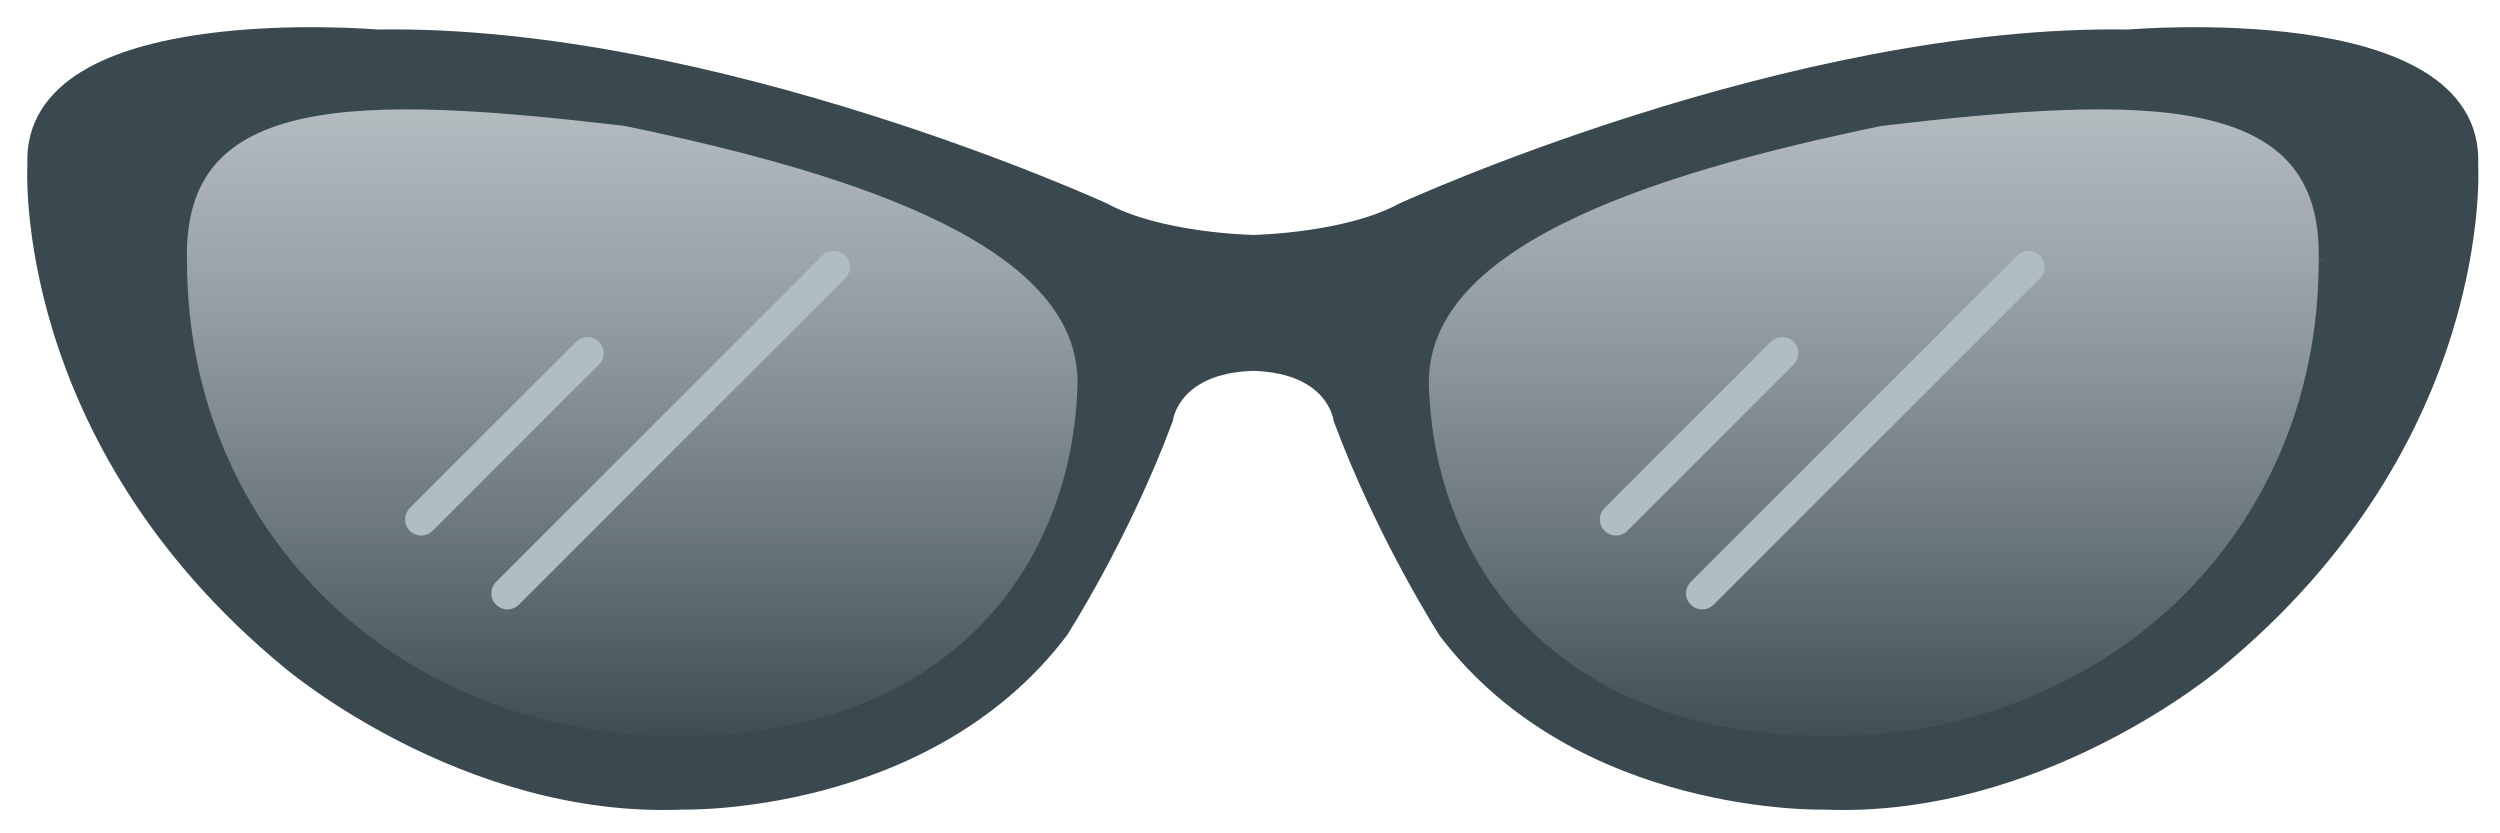 <svg width="69" height="23" viewBox="0 0 69 23" fill="none" xmlns="http://www.w3.org/2000/svg">
<path fill-rule="evenodd" clip-rule="evenodd" d="M4.909 2.9C11.455 2.259 28.323 3.492 29.99 7.198C31.507 13.429 28.257 17.612 25.482 19.511C22.708 21.409 10.47 22.87 5.882 14.042C1.293 5.214 3.233 6.653 4.909 2.9Z" fill="url(#paint0_linear_1_1996)"/>
<path fill-rule="evenodd" clip-rule="evenodd" d="M64.422 2.9C57.876 2.259 41.008 3.492 39.341 7.198C37.497 14.113 42.318 18.45 43.849 19.511C45.679 21.057 57.857 24.165 63.45 14.042C68.038 5.214 66.098 6.653 64.422 2.9Z" fill="url(#paint1_linear_1_1996)"/>
<path fill-rule="evenodd" clip-rule="evenodd" d="M64.246 7.201C64.246 14.978 58.151 20.571 50.473 20.571C42.794 20.571 39.338 15.725 39.188 10.635C39.097 6.642 45.267 4.6 51.882 3.229C59.17 2.375 64.376 2.223 64.246 7.201M29.989 10.635C29.839 15.725 26.38 20.571 18.695 20.571C11.011 20.571 4.911 14.978 4.911 7.201C4.781 2.223 9.991 2.375 17.285 3.229C23.905 4.6 30.08 6.642 29.989 10.635M68.148 4.539C68.329 0.232 58.749 1.065 58.749 1.065C49.48 0.912 38.736 5.84 38.736 5.84C37.224 6.665 34.754 6.73 34.59 6.734C34.426 6.73 31.955 6.665 30.441 5.84C30.441 5.84 19.689 0.912 10.413 1.065C10.413 1.065 0.825 0.232 1.006 4.539C1.006 4.539 0.534 12.098 8.033 18.255C8.033 18.255 12.852 22.339 18.816 22.095C18.816 22.095 25.532 22.278 29.236 17.401C29.236 17.401 30.923 14.787 32.128 11.553C32.128 11.553 32.311 10.05 34.59 9.985C36.867 10.05 37.051 11.553 37.051 11.553C38.255 14.787 39.94 17.401 39.94 17.401C43.641 22.278 50.352 22.095 50.352 22.095C56.311 22.339 61.126 18.255 61.126 18.255C68.619 12.098 68.148 4.539 68.148 4.539" fill="#3A4850"/>
<path d="M39.188 10.635L38.938 10.641L38.938 10.643L39.188 10.635ZM51.882 3.229L51.853 2.981L51.842 2.982L51.831 2.984L51.882 3.229ZM4.911 7.201H5.161L5.161 7.195L4.911 7.201ZM17.285 3.229L17.335 2.984L17.325 2.982L17.314 2.981L17.285 3.229ZM58.749 1.065L58.745 1.315L58.757 1.315L58.77 1.314L58.749 1.065ZM38.736 5.84L38.632 5.613L38.624 5.616L38.616 5.62L38.736 5.84ZM34.59 6.734L34.585 6.984L34.596 6.984L34.59 6.734ZM30.441 5.84L30.561 5.62L30.553 5.616L30.545 5.613L30.441 5.84ZM10.413 1.065L10.391 1.314L10.404 1.315L10.417 1.315L10.413 1.065ZM1.006 4.539L1.255 4.555L1.256 4.542L1.256 4.529L1.006 4.539ZM8.033 18.255L8.195 18.064L8.192 18.062L8.033 18.255ZM18.816 22.095L18.822 21.845L18.814 21.845L18.805 21.845L18.816 22.095ZM29.236 17.401L29.435 17.553L29.441 17.545L29.446 17.537L29.236 17.401ZM32.128 11.553L32.362 11.64L32.372 11.613L32.376 11.583L32.128 11.553ZM34.59 9.985L34.597 9.735L34.59 9.735L34.583 9.735L34.59 9.985ZM37.051 11.553L36.803 11.583L36.806 11.612L36.816 11.64L37.051 11.553ZM39.94 17.401L39.73 17.537L39.735 17.545L39.741 17.553L39.94 17.401ZM50.352 22.095L50.362 21.845L50.354 21.845L50.346 21.845L50.352 22.095ZM61.126 18.255L60.967 18.062L60.964 18.064L61.126 18.255ZM63.996 7.201C63.996 14.829 58.024 20.321 50.473 20.321V20.821C58.278 20.821 64.496 15.127 64.496 7.201H63.996ZM50.473 20.321C46.689 20.321 43.972 19.129 42.184 17.335C40.393 15.54 39.511 13.12 39.437 10.628L38.938 10.643C39.014 13.241 39.936 15.789 41.83 17.688C43.727 19.591 46.579 20.821 50.473 20.821V20.321ZM39.437 10.63C39.396 8.788 40.792 7.344 43.132 6.173C45.459 5.007 48.628 4.159 51.933 3.474L51.831 2.984C48.52 3.67 45.297 4.529 42.908 5.726C40.532 6.916 38.889 8.49 38.938 10.641L39.437 10.63ZM51.911 3.477C55.564 3.049 58.645 2.805 60.793 3.272C61.861 3.505 62.669 3.907 63.205 4.524C63.737 5.137 64.027 5.995 63.996 7.195L64.496 7.208C64.529 5.919 64.218 4.928 63.583 4.196C62.951 3.469 62.027 3.029 60.899 2.784C58.655 2.296 55.488 2.555 51.853 2.981L51.911 3.477ZM29.739 10.628C29.666 13.12 28.783 15.54 26.991 17.335C25.201 19.129 22.482 20.321 18.695 20.321V20.821C22.592 20.821 25.446 19.591 27.344 17.689C29.24 15.789 30.162 13.241 30.239 10.643L29.739 10.628ZM18.695 20.321C11.138 20.321 5.161 14.829 5.161 7.201H4.661C4.661 15.127 10.884 20.821 18.695 20.821V20.321ZM5.161 7.195C5.13 5.995 5.42 5.138 5.953 4.524C6.489 3.907 7.298 3.505 8.367 3.272C10.517 2.805 13.6 3.049 17.256 3.477L17.314 2.981C13.676 2.555 10.507 2.296 8.261 2.784C7.132 3.029 6.207 3.469 5.575 4.196C4.94 4.928 4.627 5.919 4.661 7.208L5.161 7.195ZM17.234 3.474C20.541 4.159 23.713 5.007 26.042 6.173C28.383 7.344 29.781 8.788 29.739 10.63L30.239 10.641C30.288 8.49 28.644 6.916 26.266 5.725C23.875 4.529 20.649 3.67 17.335 2.984L17.234 3.474ZM68.398 4.55C68.448 3.357 67.812 2.526 66.885 1.965C65.969 1.411 64.749 1.106 63.55 0.939C62.347 0.772 61.142 0.741 60.24 0.752C59.788 0.757 59.411 0.773 59.146 0.788C59.014 0.795 58.91 0.802 58.838 0.807C58.802 0.81 58.775 0.812 58.756 0.813C58.747 0.814 58.74 0.815 58.735 0.815C58.732 0.815 58.73 0.815 58.729 0.816C58.728 0.816 58.728 0.816 58.728 0.816C58.727 0.816 58.727 0.816 58.727 0.816C58.727 0.816 58.727 0.816 58.749 1.065C58.77 1.314 58.77 1.314 58.77 1.314C58.77 1.314 58.77 1.314 58.77 1.314C58.771 1.314 58.771 1.314 58.772 1.314C58.773 1.314 58.774 1.314 58.776 1.313C58.781 1.313 58.787 1.312 58.796 1.312C58.813 1.31 58.84 1.308 58.874 1.306C58.943 1.301 59.044 1.294 59.174 1.287C59.432 1.273 59.802 1.257 60.246 1.252C61.134 1.241 62.312 1.272 63.481 1.434C64.656 1.598 65.797 1.892 66.626 2.393C67.445 2.888 67.938 3.568 67.898 4.529L68.398 4.55ZM58.753 0.815C54.078 0.738 49.045 1.941 45.191 3.157C43.262 3.765 41.623 4.379 40.467 4.84C39.889 5.071 39.431 5.264 39.117 5.399C38.96 5.466 38.839 5.52 38.757 5.556C38.716 5.574 38.685 5.588 38.664 5.598C38.654 5.603 38.646 5.606 38.64 5.609C38.638 5.61 38.636 5.611 38.634 5.612C38.633 5.612 38.633 5.612 38.633 5.612C38.632 5.612 38.632 5.612 38.632 5.612C38.632 5.613 38.632 5.613 38.736 5.84C38.84 6.067 38.84 6.067 38.84 6.067C38.84 6.067 38.84 6.067 38.841 6.067C38.841 6.067 38.841 6.067 38.842 6.066C38.843 6.066 38.845 6.065 38.847 6.064C38.852 6.061 38.86 6.058 38.87 6.053C38.89 6.044 38.921 6.031 38.961 6.013C39.041 5.977 39.16 5.925 39.315 5.858C39.625 5.724 40.078 5.533 40.652 5.305C41.8 4.847 43.426 4.238 45.342 3.634C49.177 2.424 54.15 1.239 58.745 1.315L58.753 0.815ZM38.616 5.62C37.9 6.011 36.94 6.229 36.121 6.347C35.308 6.465 34.661 6.482 34.585 6.484L34.596 6.984C34.683 6.982 35.352 6.964 36.193 6.842C37.028 6.721 38.06 6.493 38.856 6.059L38.616 5.62ZM34.596 6.484C34.519 6.482 33.871 6.465 33.058 6.347C32.238 6.229 31.278 6.011 30.561 5.62L30.322 6.059C31.118 6.493 32.15 6.721 32.986 6.842C33.828 6.964 34.498 6.982 34.585 6.984L34.596 6.484ZM30.441 5.84C30.545 5.613 30.545 5.613 30.545 5.612C30.545 5.612 30.545 5.612 30.545 5.612C30.544 5.612 30.544 5.612 30.543 5.612C30.542 5.611 30.54 5.61 30.537 5.609C30.531 5.606 30.523 5.603 30.513 5.598C30.492 5.588 30.461 5.574 30.42 5.556C30.338 5.52 30.217 5.466 30.06 5.399C29.746 5.264 29.288 5.071 28.709 4.84C27.551 4.379 25.912 3.765 23.981 3.157C20.123 1.941 15.086 0.738 10.409 0.815L10.417 1.315C15.015 1.239 19.992 2.424 23.83 3.634C25.747 4.238 27.375 4.847 28.524 5.305C29.098 5.533 29.552 5.724 29.862 5.858C30.017 5.925 30.136 5.977 30.216 6.013C30.256 6.031 30.287 6.044 30.307 6.054C30.317 6.058 30.325 6.062 30.33 6.064C30.332 6.065 30.334 6.066 30.335 6.066C30.336 6.067 30.336 6.067 30.337 6.067C30.337 6.067 30.337 6.067 30.337 6.067C30.337 6.067 30.337 6.067 30.441 5.84ZM10.413 1.065C10.434 0.816 10.434 0.816 10.434 0.816C10.434 0.816 10.434 0.816 10.434 0.816C10.433 0.816 10.433 0.816 10.432 0.816C10.431 0.815 10.429 0.815 10.427 0.815C10.422 0.815 10.414 0.814 10.405 0.813C10.386 0.812 10.359 0.81 10.323 0.807C10.252 0.802 10.147 0.795 10.015 0.788C9.75 0.773 9.373 0.757 8.92 0.752C8.017 0.741 6.811 0.772 5.607 0.939C4.408 1.106 3.187 1.411 2.27 1.965C1.343 2.526 0.706 3.357 0.756 4.55L1.256 4.529C1.215 3.568 1.709 2.888 2.529 2.393C3.359 1.892 4.501 1.598 5.676 1.434C6.846 1.272 8.025 1.241 8.914 1.252C9.358 1.257 9.729 1.273 9.987 1.287C10.117 1.294 10.218 1.301 10.287 1.306C10.322 1.308 10.348 1.31 10.365 1.312C10.374 1.312 10.381 1.313 10.385 1.313C10.387 1.314 10.389 1.314 10.39 1.314C10.39 1.314 10.391 1.314 10.391 1.314C10.391 1.314 10.391 1.314 10.391 1.314C10.391 1.314 10.391 1.314 10.413 1.065ZM1.006 4.539C0.756 4.524 0.756 4.524 0.756 4.524C0.756 4.524 0.756 4.524 0.756 4.525C0.756 4.525 0.756 4.526 0.756 4.526C0.756 4.527 0.756 4.529 0.756 4.531C0.756 4.536 0.755 4.542 0.755 4.55C0.754 4.566 0.753 4.589 0.753 4.619C0.751 4.678 0.749 4.766 0.75 4.878C0.752 5.103 0.763 5.429 0.8 5.839C0.875 6.659 1.053 7.813 1.468 9.162C2.3 11.861 4.082 15.334 7.875 18.448L8.192 18.062C4.486 15.019 2.753 11.634 1.946 9.015C1.542 7.704 1.37 6.584 1.298 5.794C1.263 5.399 1.252 5.087 1.25 4.874C1.249 4.768 1.251 4.687 1.252 4.633C1.253 4.606 1.254 4.586 1.255 4.573C1.255 4.566 1.255 4.561 1.255 4.558C1.255 4.557 1.255 4.556 1.255 4.555C1.255 4.555 1.255 4.555 1.255 4.555C1.255 4.555 1.255 4.555 1.255 4.555C1.255 4.555 1.255 4.555 1.006 4.539ZM8.033 18.255C7.872 18.446 7.872 18.446 7.872 18.446C7.872 18.446 7.872 18.446 7.872 18.446C7.872 18.446 7.873 18.446 7.873 18.447C7.874 18.447 7.875 18.448 7.876 18.449C7.879 18.452 7.883 18.455 7.888 18.459C7.898 18.467 7.912 18.479 7.931 18.495C7.969 18.526 8.026 18.571 8.099 18.627C8.245 18.741 8.46 18.902 8.737 19.094C9.289 19.479 10.088 19.988 11.075 20.489C13.047 21.491 15.786 22.469 18.826 22.345L18.805 21.845C15.882 21.965 13.23 21.023 11.301 20.044C10.338 19.554 9.56 19.058 9.022 18.684C8.754 18.497 8.546 18.341 8.405 18.232C8.335 18.178 8.282 18.135 8.247 18.107C8.229 18.092 8.216 18.081 8.207 18.074C8.203 18.071 8.2 18.068 8.198 18.066C8.197 18.065 8.196 18.065 8.195 18.064C8.195 18.064 8.195 18.064 8.195 18.064C8.195 18.064 8.195 18.064 8.195 18.064C8.195 18.064 8.195 18.064 8.033 18.255ZM18.816 22.095C18.809 22.345 18.809 22.345 18.809 22.345C18.809 22.345 18.809 22.345 18.809 22.345C18.81 22.345 18.81 22.345 18.811 22.345C18.812 22.345 18.813 22.345 18.815 22.345C18.819 22.345 18.824 22.345 18.831 22.346C18.845 22.346 18.865 22.346 18.891 22.346C18.943 22.346 19.02 22.346 19.117 22.343C19.313 22.339 19.595 22.327 19.944 22.297C20.643 22.237 21.613 22.105 22.7 21.819C24.873 21.247 27.537 20.051 29.435 17.553L29.037 17.25C27.231 19.628 24.685 20.779 22.573 21.335C21.519 21.613 20.578 21.74 19.901 21.798C19.563 21.828 19.292 21.839 19.105 21.844C19.012 21.846 18.941 21.846 18.893 21.846C18.869 21.846 18.851 21.846 18.839 21.846C18.833 21.846 18.829 21.845 18.826 21.845C18.825 21.845 18.823 21.845 18.823 21.845C18.823 21.845 18.822 21.845 18.822 21.845C18.822 21.845 18.822 21.845 18.822 21.845C18.822 21.845 18.822 21.845 18.816 22.095ZM29.236 17.401C29.446 17.537 29.447 17.537 29.447 17.537C29.447 17.537 29.447 17.537 29.447 17.537C29.447 17.537 29.447 17.537 29.447 17.536C29.447 17.536 29.448 17.535 29.448 17.535C29.449 17.533 29.45 17.531 29.452 17.529C29.455 17.523 29.46 17.515 29.467 17.505C29.48 17.485 29.499 17.454 29.523 17.415C29.573 17.336 29.644 17.22 29.733 17.071C29.912 16.773 30.162 16.341 30.45 15.809C31.026 14.744 31.754 13.271 32.362 11.64L31.893 11.466C31.296 13.068 30.579 14.52 30.01 15.571C29.726 16.096 29.48 16.521 29.304 16.814C29.216 16.96 29.147 17.074 29.099 17.151C29.075 17.189 29.057 17.218 29.044 17.237C29.038 17.247 29.034 17.254 29.031 17.259C29.029 17.262 29.028 17.263 29.027 17.264C29.027 17.265 29.027 17.265 29.026 17.266C29.026 17.266 29.026 17.266 29.026 17.266C29.026 17.266 29.026 17.266 29.026 17.266C29.026 17.266 29.026 17.266 29.236 17.401ZM32.128 11.553C32.376 11.583 32.376 11.583 32.376 11.584C32.376 11.584 32.376 11.584 32.376 11.584C32.376 11.584 32.376 11.584 32.376 11.584C32.376 11.585 32.376 11.585 32.376 11.585C32.376 11.585 32.376 11.585 32.376 11.585C32.376 11.584 32.376 11.582 32.377 11.578C32.378 11.572 32.38 11.56 32.384 11.544C32.391 11.512 32.404 11.464 32.426 11.404C32.471 11.285 32.551 11.122 32.694 10.957C32.973 10.633 33.518 10.266 34.597 10.235L34.583 9.735C33.383 9.769 32.698 10.186 32.315 10.63C32.127 10.848 32.019 11.065 31.958 11.23C31.927 11.312 31.908 11.382 31.896 11.432C31.891 11.457 31.887 11.478 31.884 11.493C31.883 11.501 31.882 11.507 31.881 11.512C31.881 11.515 31.88 11.517 31.88 11.518C31.88 11.519 31.88 11.52 31.88 11.521C31.88 11.521 31.88 11.521 31.88 11.522C31.88 11.522 31.88 11.522 31.88 11.522C31.88 11.522 31.88 11.523 32.128 11.553ZM34.583 10.235C35.661 10.266 36.206 10.633 36.485 10.956C36.627 11.122 36.708 11.285 36.752 11.404C36.774 11.464 36.788 11.512 36.795 11.544C36.798 11.56 36.801 11.572 36.802 11.578C36.802 11.582 36.803 11.584 36.803 11.585C36.803 11.585 36.803 11.585 36.803 11.585C36.803 11.585 36.803 11.585 36.803 11.584C36.803 11.584 36.803 11.584 36.803 11.584C36.803 11.584 36.803 11.584 36.803 11.584C36.803 11.583 36.803 11.583 37.051 11.553C37.299 11.523 37.299 11.522 37.299 11.522C37.299 11.522 37.299 11.522 37.299 11.522C37.299 11.521 37.299 11.521 37.299 11.521C37.299 11.52 37.299 11.519 37.298 11.518C37.298 11.517 37.298 11.515 37.298 11.512C37.297 11.507 37.296 11.501 37.294 11.493C37.292 11.478 37.288 11.457 37.282 11.432C37.27 11.382 37.252 11.312 37.221 11.23C37.16 11.065 37.052 10.848 36.864 10.63C36.481 10.186 35.797 9.769 34.597 9.735L34.583 10.235ZM36.816 11.64C37.424 13.271 38.151 14.744 38.727 15.809C39.015 16.341 39.265 16.772 39.443 17.071C39.532 17.22 39.604 17.336 39.653 17.415C39.677 17.454 39.697 17.485 39.709 17.505C39.716 17.515 39.721 17.523 39.724 17.529C39.726 17.531 39.727 17.533 39.728 17.535C39.729 17.535 39.729 17.536 39.729 17.536C39.729 17.536 39.73 17.537 39.73 17.537C39.73 17.537 39.73 17.537 39.73 17.537C39.73 17.537 39.73 17.537 39.94 17.401C40.15 17.266 40.15 17.266 40.15 17.266C40.15 17.266 40.15 17.266 40.15 17.266C40.15 17.266 40.15 17.266 40.15 17.266C40.15 17.265 40.149 17.265 40.149 17.265C40.148 17.263 40.147 17.262 40.146 17.259C40.142 17.254 40.138 17.247 40.132 17.238C40.12 17.218 40.101 17.189 40.077 17.151C40.03 17.074 39.96 16.96 39.872 16.814C39.697 16.521 39.451 16.096 39.167 15.571C38.598 14.52 37.882 13.069 37.285 11.466L36.816 11.64ZM39.741 17.553C41.637 20.051 44.299 21.247 46.471 21.819C47.557 22.105 48.527 22.237 49.224 22.297C49.574 22.327 49.855 22.339 50.051 22.343C50.148 22.346 50.225 22.346 50.277 22.346C50.303 22.346 50.323 22.346 50.337 22.346C50.344 22.345 50.349 22.345 50.353 22.345C50.355 22.345 50.356 22.345 50.357 22.345C50.358 22.345 50.358 22.345 50.358 22.345C50.359 22.345 50.359 22.345 50.359 22.345C50.359 22.345 50.359 22.345 50.352 22.095C50.346 21.845 50.346 21.845 50.346 21.845C50.346 21.845 50.346 21.845 50.346 21.845C50.346 21.845 50.345 21.845 50.345 21.845C50.344 21.845 50.343 21.845 50.342 21.845C50.339 21.845 50.335 21.846 50.329 21.846C50.317 21.846 50.299 21.846 50.275 21.846C50.227 21.846 50.156 21.846 50.063 21.844C49.877 21.839 49.605 21.828 49.267 21.798C48.591 21.74 47.651 21.613 46.598 21.335C44.488 20.779 41.944 19.628 40.139 17.25L39.741 17.553ZM50.342 22.345C53.38 22.469 56.117 21.491 58.087 20.489C59.073 19.988 59.871 19.479 60.423 19.094C60.7 18.902 60.914 18.741 61.061 18.627C61.134 18.571 61.19 18.526 61.228 18.495C61.247 18.479 61.262 18.467 61.272 18.459C61.277 18.455 61.281 18.451 61.283 18.449C61.285 18.448 61.286 18.447 61.286 18.447C61.287 18.446 61.287 18.446 61.287 18.446C61.287 18.446 61.288 18.446 61.288 18.446C61.288 18.446 61.288 18.445 61.126 18.255C60.964 18.064 60.964 18.064 60.964 18.064C60.964 18.064 60.964 18.064 60.964 18.064C60.964 18.064 60.964 18.064 60.964 18.064C60.964 18.065 60.963 18.066 60.962 18.066C60.96 18.068 60.957 18.071 60.952 18.074C60.944 18.081 60.93 18.092 60.913 18.107C60.877 18.135 60.824 18.178 60.754 18.232C60.614 18.341 60.406 18.497 60.138 18.684C59.601 19.058 58.822 19.555 57.86 20.044C55.933 21.023 53.284 21.965 50.362 21.845L50.342 22.345ZM61.285 18.448C65.075 15.334 66.855 11.861 67.686 9.162C68.101 7.813 68.279 6.659 68.353 5.839C68.391 5.429 68.402 5.103 68.403 4.878C68.404 4.766 68.403 4.678 68.401 4.619C68.4 4.589 68.4 4.566 68.399 4.55C68.398 4.542 68.398 4.536 68.398 4.531C68.398 4.529 68.398 4.527 68.398 4.526C68.397 4.526 68.397 4.525 68.397 4.525C68.397 4.524 68.397 4.524 68.397 4.524C68.397 4.524 68.397 4.524 68.148 4.539C67.898 4.555 67.898 4.555 67.898 4.555C67.898 4.555 67.898 4.555 67.898 4.555C67.898 4.555 67.898 4.555 67.898 4.555C67.898 4.556 67.898 4.557 67.899 4.558C67.899 4.561 67.899 4.566 67.899 4.573C67.9 4.586 67.901 4.606 67.901 4.633C67.903 4.687 67.904 4.768 67.904 4.874C67.902 5.087 67.891 5.399 67.856 5.794C67.784 6.584 67.612 7.704 67.208 9.015C66.401 11.634 64.671 15.019 60.967 18.062L61.285 18.448Z" fill="#3A4850"/>
<path d="M16.335 9.627C16.268 9.561 16.161 9.561 16.094 9.627L11.505 14.216C11.439 14.283 11.439 14.39 11.505 14.457C11.539 14.49 11.582 14.507 11.625 14.507C11.669 14.507 11.712 14.49 11.745 14.457L16.335 9.867C16.401 9.801 16.401 9.693 16.335 9.627" stroke="#B0BDC5" stroke-width="0.55"/>
<path d="M22.893 7.247L13.885 16.256C13.819 16.322 13.819 16.43 13.885 16.496C13.918 16.53 13.962 16.546 14.005 16.546C14.048 16.546 14.092 16.53 14.125 16.496L23.134 7.488C23.2 7.421 23.2 7.314 23.134 7.247C23.067 7.181 22.96 7.181 22.893 7.247" stroke="#B0BDC5" stroke-width="0.55"/>
<path d="M49.309 9.627C49.243 9.561 49.136 9.561 49.069 9.627L44.48 14.216C44.414 14.283 44.414 14.39 44.48 14.457C44.513 14.49 44.557 14.507 44.6 14.507C44.643 14.507 44.687 14.49 44.72 14.457L49.309 9.867C49.376 9.801 49.376 9.693 49.309 9.627" stroke="#B0BDC5" stroke-width="0.55"/>
<path d="M55.868 7.247L46.859 16.256C46.793 16.322 46.793 16.43 46.859 16.496C46.893 16.53 46.936 16.546 46.98 16.546C47.023 16.546 47.067 16.53 47.1 16.496L56.108 7.488C56.175 7.421 56.175 7.314 56.108 7.247C56.042 7.181 55.934 7.181 55.868 7.247" stroke="#B0BDC5" stroke-width="0.55"/>
<defs>
<linearGradient id="paint0_linear_1_1996" x1="3.088" y1="2.739" x2="3.088" y2="20.875" gradientUnits="userSpaceOnUse">
<stop stop-color="#89959C" stop-opacity="0.629"/>
<stop offset="1" stop-color="#3A4850"/>
</linearGradient>
<linearGradient id="paint1_linear_1_1996" x1="66.243" y1="2.739" x2="66.243" y2="21.125" gradientUnits="userSpaceOnUse">
<stop stop-color="#89959C" stop-opacity="0.629"/>
<stop offset="1" stop-color="#3A4850"/>
</linearGradient>
</defs>
</svg>
